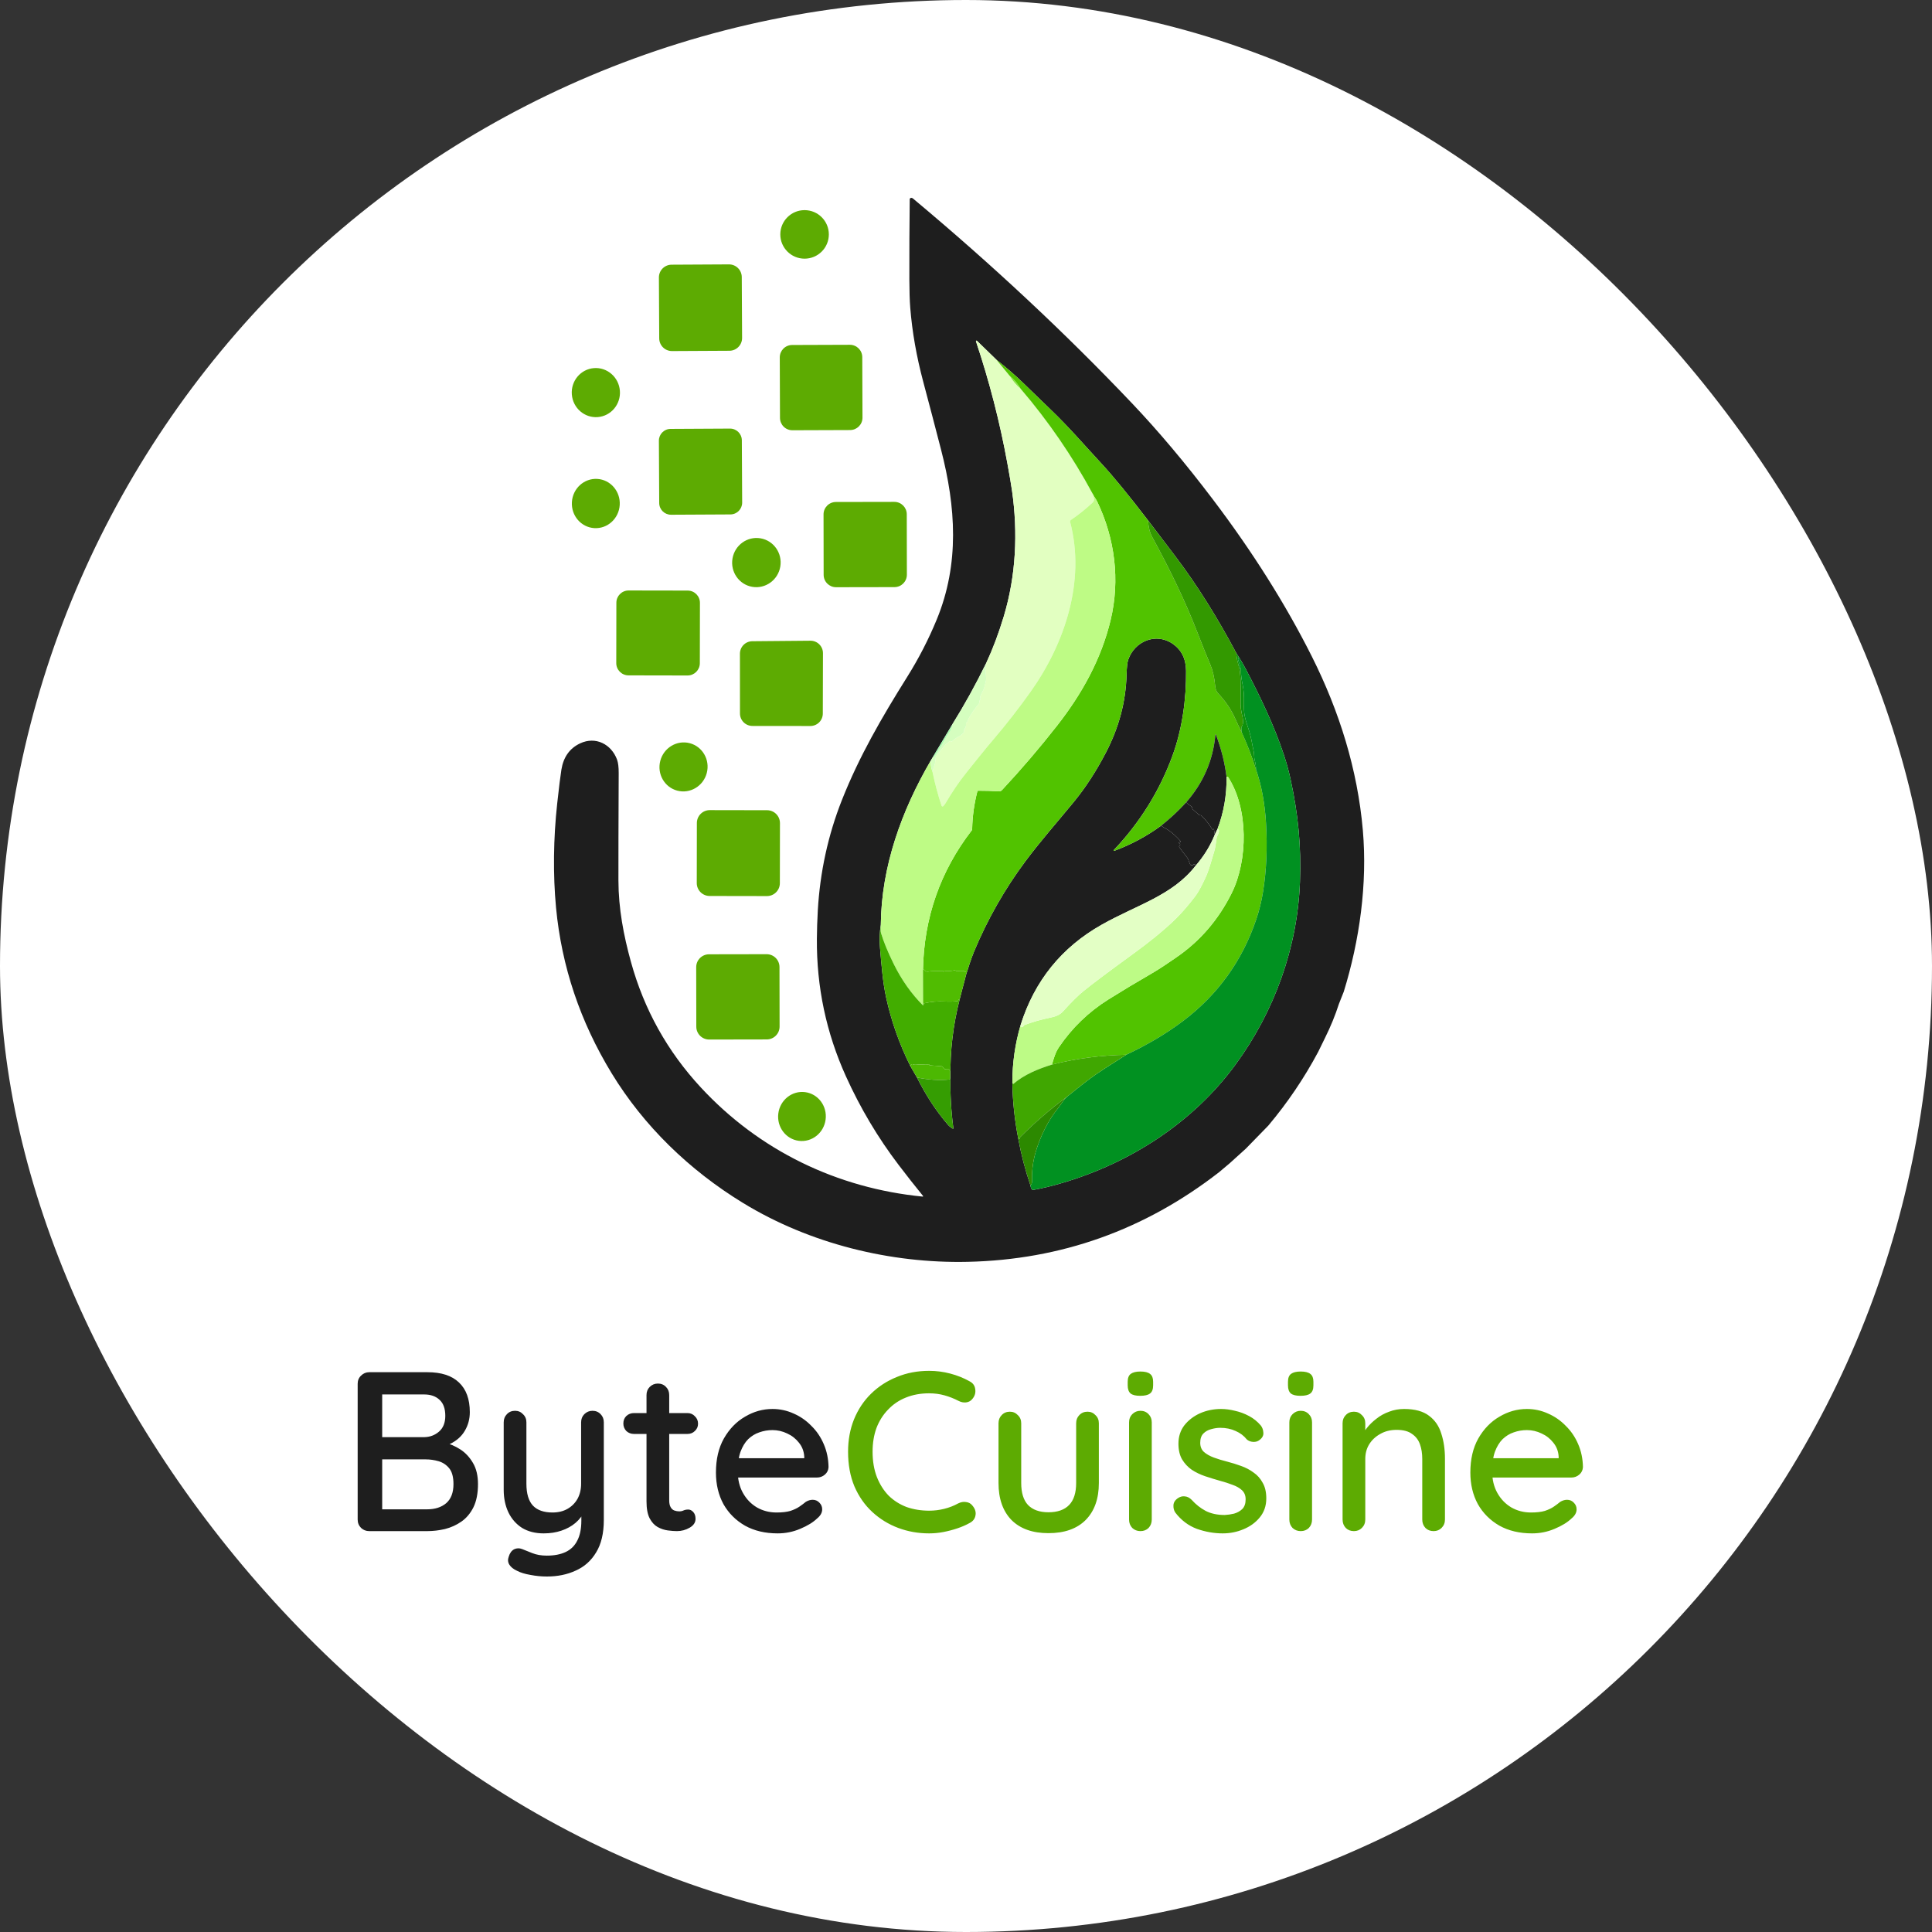 <svg width="400" height="400" viewBox="0 0 400 400" fill="none" xmlns="http://www.w3.org/2000/svg">
<rect x="0" y="0" width="400" height="400" fill="#333333" stroke="none"/>
<rect width="400" height="400" rx="200" fill="white"/>
<path d="M88.481 284.1C91.364 284.1 93.541 284.805 95.014 286.215C96.518 287.625 97.27 289.677 97.27 292.372C97.27 293.782 96.925 295.067 96.236 296.226C95.578 297.354 94.591 298.247 93.275 298.905C91.99 299.563 90.377 299.908 88.434 299.939L88.528 298.2C89.562 298.2 90.674 298.341 91.865 298.623C93.087 298.905 94.231 299.391 95.296 300.08C96.362 300.769 97.239 301.709 97.928 302.9C98.618 304.059 98.962 305.516 98.962 307.271C98.962 309.182 98.649 310.78 98.022 312.065C97.395 313.318 96.565 314.305 95.531 315.026C94.497 315.747 93.353 316.264 92.1 316.577C90.878 316.859 89.672 317 88.481 317H76.449C75.791 317 75.227 316.781 74.757 316.342C74.287 315.872 74.052 315.292 74.052 314.603V286.497C74.052 285.808 74.287 285.244 74.757 284.805C75.227 284.335 75.791 284.1 76.449 284.1H88.481ZM87.823 288.706H78.564L79.128 287.954V298.059L78.611 297.542H87.917C89.045 297.511 90.032 297.135 90.878 296.414C91.755 295.662 92.194 294.565 92.194 293.124C92.194 291.651 91.802 290.555 91.019 289.834C90.236 289.082 89.171 288.706 87.823 288.706ZM88.152 302.148H78.799L79.128 301.819V312.911L78.752 312.488H88.434C90.064 312.488 91.379 312.065 92.382 311.219C93.385 310.342 93.886 309.026 93.886 307.271C93.886 305.798 93.588 304.702 92.993 303.981C92.398 303.26 91.662 302.775 90.784 302.524C89.907 302.273 89.029 302.148 88.152 302.148ZM122.664 292.09C123.353 292.09 123.917 292.325 124.356 292.795C124.795 293.234 125.014 293.798 125.014 294.487V314.697C125.014 317.454 124.481 319.695 123.416 321.418C122.382 323.141 120.972 324.395 119.186 325.178C117.431 325.993 115.442 326.4 113.217 326.4C112.089 326.4 110.961 326.29 109.833 326.071C108.705 325.883 107.781 325.601 107.06 325.225C106.308 324.88 105.775 324.457 105.462 323.956C105.149 323.455 105.102 322.906 105.321 322.311C105.54 321.559 105.916 321.042 106.449 320.76C106.982 320.509 107.53 320.494 108.094 320.713C108.627 320.932 109.332 321.214 110.209 321.559C111.086 321.904 112.089 322.076 113.217 322.076C114.752 322.076 116.053 321.825 117.118 321.324C118.183 320.823 118.982 320.039 119.515 318.974C120.079 317.909 120.361 316.53 120.361 314.838V311.595L121.113 312.723C120.612 313.757 119.954 314.619 119.139 315.308C118.324 315.997 117.353 316.53 116.225 316.906C115.128 317.282 113.906 317.47 112.559 317.47C110.836 317.47 109.347 317.094 108.094 316.342C106.872 315.559 105.932 314.493 105.274 313.146C104.616 311.767 104.287 310.201 104.287 308.446V294.487C104.287 293.798 104.506 293.234 104.945 292.795C105.384 292.325 105.948 292.09 106.637 292.09C107.295 292.09 107.843 292.325 108.282 292.795C108.752 293.234 108.987 293.798 108.987 294.487V307.177C108.987 309.245 109.441 310.765 110.35 311.736C111.259 312.676 112.606 313.146 114.392 313.146C115.583 313.146 116.617 312.895 117.494 312.394C118.371 311.893 119.061 311.203 119.562 310.326C120.063 309.417 120.314 308.368 120.314 307.177V294.487C120.314 293.798 120.533 293.234 120.972 292.795C121.442 292.325 122.006 292.09 122.664 292.09ZM131.268 292.56H142.313C142.939 292.56 143.456 292.779 143.864 293.218C144.302 293.625 144.522 294.142 144.522 294.769C144.522 295.364 144.302 295.866 143.864 296.273C143.456 296.68 142.939 296.884 142.313 296.884H131.268C130.641 296.884 130.108 296.68 129.67 296.273C129.262 295.834 129.059 295.317 129.059 294.722C129.059 294.095 129.262 293.578 129.67 293.171C130.108 292.764 130.641 292.56 131.268 292.56ZM136.203 286.45C136.892 286.45 137.456 286.685 137.895 287.155C138.333 287.594 138.553 288.158 138.553 288.847V310.655C138.553 311.219 138.647 311.673 138.835 312.018C139.023 312.363 139.273 312.598 139.587 312.723C139.931 312.848 140.276 312.911 140.621 312.911C140.965 312.911 141.263 312.848 141.514 312.723C141.796 312.598 142.125 312.535 142.501 312.535C142.877 312.535 143.221 312.707 143.535 313.052C143.848 313.397 144.005 313.867 144.005 314.462C144.005 315.214 143.597 315.825 142.783 316.295C141.968 316.765 141.091 317 140.151 317C139.618 317 138.991 316.953 138.271 316.859C137.55 316.765 136.845 316.53 136.156 316.154C135.498 315.778 134.949 315.183 134.511 314.368C134.072 313.522 133.853 312.347 133.853 310.843V288.847C133.853 288.158 134.072 287.594 134.511 287.155C134.981 286.685 135.545 286.45 136.203 286.45ZM161.012 317.47C158.411 317.47 156.155 316.937 154.244 315.872C152.333 314.775 150.844 313.287 149.779 311.407C148.745 309.496 148.228 307.318 148.228 304.874C148.228 302.117 148.776 299.767 149.873 297.824C151.001 295.85 152.458 294.346 154.244 293.312C156.03 292.247 157.926 291.714 159.931 291.714C161.466 291.714 162.923 292.027 164.302 292.654C165.681 293.249 166.903 294.095 167.968 295.192C169.065 296.257 169.926 297.526 170.553 298.999C171.18 300.44 171.509 302.023 171.54 303.746C171.509 304.373 171.258 304.89 170.788 305.297C170.318 305.704 169.77 305.908 169.143 305.908H150.86L149.732 301.913H167.404L166.511 302.759V301.584C166.448 300.487 166.088 299.532 165.43 298.717C164.772 297.871 163.957 297.229 162.986 296.79C162.015 296.32 160.996 296.085 159.931 296.085C158.991 296.085 158.082 296.242 157.205 296.555C156.359 296.837 155.591 297.307 154.902 297.965C154.244 298.623 153.711 299.5 153.304 300.597C152.928 301.662 152.74 302.994 152.74 304.592C152.74 306.315 153.1 307.819 153.821 309.104C154.542 310.389 155.513 311.391 156.735 312.112C157.957 312.801 159.304 313.146 160.777 313.146C161.936 313.146 162.892 313.036 163.644 312.817C164.396 312.566 165.023 312.269 165.524 311.924C166.025 311.579 166.464 311.25 166.84 310.937C167.31 310.655 167.78 310.514 168.25 310.514C168.814 310.514 169.284 310.718 169.66 311.125C170.036 311.501 170.224 311.955 170.224 312.488C170.224 313.177 169.879 313.804 169.19 314.368C168.344 315.183 167.169 315.903 165.665 316.53C164.192 317.157 162.641 317.47 161.012 317.47Z" fill="#1E1E1E"/>
<path d="M200.729 285.98C201.418 286.325 201.81 286.857 201.904 287.578C202.029 288.299 201.857 288.957 201.387 289.552C201.042 290.022 200.588 290.288 200.024 290.351C199.491 290.414 198.958 290.304 198.426 290.022C197.517 289.552 196.561 289.176 195.559 288.894C194.556 288.612 193.491 288.471 192.363 288.471C190.577 288.471 188.963 288.769 187.522 289.364C186.112 289.928 184.89 290.758 183.856 291.855C182.822 292.92 182.023 294.189 181.459 295.662C180.926 297.135 180.66 298.764 180.66 300.55C180.66 302.524 180.957 304.279 181.553 305.814C182.148 307.318 182.963 308.603 183.997 309.668C185.062 310.702 186.3 311.485 187.71 312.018C189.151 312.519 190.702 312.77 192.363 312.77C193.428 312.77 194.462 312.645 195.465 312.394C196.499 312.143 197.47 311.767 198.378 311.266C198.943 310.984 199.491 310.89 200.024 310.984C200.588 311.047 201.042 311.313 201.387 311.783C201.919 312.441 202.107 313.115 201.951 313.804C201.825 314.462 201.434 314.963 200.776 315.308C199.992 315.747 199.131 316.123 198.191 316.436C197.251 316.749 196.295 317 195.324 317.188C194.352 317.376 193.365 317.47 192.363 317.47C190.107 317.47 187.976 317.094 185.97 316.342C183.965 315.59 182.179 314.493 180.613 313.052C179.046 311.611 177.808 309.84 176.9 307.741C176.022 305.642 175.584 303.245 175.584 300.55C175.584 298.137 175.991 295.913 176.806 293.876C177.652 291.808 178.827 290.038 180.331 288.565C181.866 287.061 183.652 285.902 185.689 285.087C187.725 284.241 189.95 283.818 192.363 283.818C193.867 283.818 195.324 284.006 196.734 284.382C198.175 284.758 199.507 285.291 200.729 285.98ZM225.156 292.278C225.814 292.278 226.363 292.513 226.801 292.983C227.271 293.422 227.506 293.986 227.506 294.675V307.036C227.506 310.295 226.598 312.848 224.78 314.697C222.963 316.514 220.394 317.423 217.072 317.423C213.782 317.423 211.229 316.514 209.411 314.697C207.625 312.848 206.732 310.295 206.732 307.036V294.675C206.732 293.986 206.952 293.422 207.39 292.983C207.829 292.513 208.393 292.278 209.082 292.278C209.74 292.278 210.289 292.513 210.727 292.983C211.197 293.422 211.432 293.986 211.432 294.675V307.036C211.432 309.073 211.902 310.592 212.842 311.595C213.814 312.598 215.224 313.099 217.072 313.099C218.952 313.099 220.378 312.598 221.349 311.595C222.321 310.592 222.806 309.073 222.806 307.036V294.675C222.806 293.986 223.026 293.422 223.464 292.983C223.903 292.513 224.467 292.278 225.156 292.278ZM238.46 314.603C238.46 315.292 238.241 315.872 237.802 316.342C237.363 316.781 236.799 317 236.11 317C235.452 317 234.888 316.781 234.418 316.342C233.979 315.872 233.76 315.292 233.76 314.603V294.487C233.76 293.798 233.979 293.234 234.418 292.795C234.888 292.325 235.452 292.09 236.11 292.09C236.799 292.09 237.363 292.325 237.802 292.795C238.241 293.234 238.46 293.798 238.46 294.487V314.603ZM236.063 288.988C235.154 288.988 234.496 288.831 234.089 288.518C233.682 288.173 233.478 287.609 233.478 286.826V286.074C233.478 285.291 233.697 284.742 234.136 284.429C234.575 284.116 235.233 283.959 236.11 283.959C237.05 283.959 237.724 284.131 238.131 284.476C238.538 284.789 238.742 285.322 238.742 286.074V286.826C238.742 287.641 238.523 288.205 238.084 288.518C237.677 288.831 237.003 288.988 236.063 288.988ZM243.325 313.146C243.043 312.707 242.918 312.206 242.949 311.642C242.981 311.047 243.31 310.545 243.936 310.138C244.375 309.856 244.829 309.746 245.299 309.809C245.801 309.84 246.271 310.075 246.709 310.514C247.587 311.485 248.558 312.253 249.623 312.817C250.72 313.381 252.036 313.663 253.571 313.663C254.198 313.632 254.84 313.538 255.498 313.381C256.156 313.193 256.72 312.88 257.19 312.441C257.66 311.971 257.895 311.297 257.895 310.42C257.895 309.637 257.645 309.01 257.143 308.54C256.642 308.07 255.984 307.694 255.169 307.412C254.355 307.099 253.477 306.817 252.537 306.566C251.535 306.284 250.516 305.971 249.482 305.626C248.48 305.281 247.571 304.843 246.756 304.31C245.942 303.746 245.268 303.025 244.735 302.148C244.234 301.271 243.983 300.19 243.983 298.905C243.983 297.432 244.391 296.163 245.205 295.098C246.051 294.033 247.132 293.202 248.448 292.607C249.796 292.012 251.253 291.714 252.819 291.714C253.728 291.714 254.684 291.839 255.686 292.09C256.689 292.309 257.66 292.67 258.6 293.171C259.54 293.672 260.355 294.33 261.044 295.145C261.358 295.552 261.53 296.038 261.561 296.602C261.624 297.166 261.373 297.667 260.809 298.106C260.433 298.419 259.979 298.56 259.446 298.529C258.914 298.498 258.475 298.325 258.13 298.012C257.535 297.26 256.767 296.68 255.827 296.273C254.887 295.834 253.822 295.615 252.631 295.615C252.036 295.615 251.409 295.709 250.751 295.897C250.125 296.054 249.592 296.351 249.153 296.79C248.715 297.229 248.495 297.871 248.495 298.717C248.495 299.5 248.746 300.127 249.247 300.597C249.78 301.067 250.469 301.459 251.315 301.772C252.161 302.085 253.086 302.367 254.088 302.618C255.06 302.869 256.015 303.166 256.955 303.511C257.927 303.856 258.788 304.31 259.54 304.874C260.324 305.407 260.95 306.112 261.42 306.989C261.922 307.835 262.172 308.916 262.172 310.232C262.172 311.767 261.718 313.083 260.809 314.18C259.932 315.245 258.804 316.06 257.425 316.624C256.078 317.188 254.652 317.47 253.148 317.47C251.362 317.47 249.576 317.157 247.79 316.53C246.036 315.872 244.547 314.744 243.325 313.146ZM271.645 314.603C271.645 315.292 271.425 315.872 270.987 316.342C270.548 316.781 269.984 317 269.295 317C268.637 317 268.073 316.781 267.603 316.342C267.164 315.872 266.945 315.292 266.945 314.603V294.487C266.945 293.798 267.164 293.234 267.603 292.795C268.073 292.325 268.637 292.09 269.295 292.09C269.984 292.09 270.548 292.325 270.987 292.795C271.425 293.234 271.645 293.798 271.645 294.487V314.603ZM269.248 288.988C268.339 288.988 267.681 288.831 267.274 288.518C266.866 288.173 266.663 287.609 266.663 286.826V286.074C266.663 285.291 266.882 284.742 267.321 284.429C267.759 284.116 268.417 283.959 269.295 283.959C270.235 283.959 270.908 284.131 271.316 284.476C271.723 284.789 271.927 285.322 271.927 286.074V286.826C271.927 287.641 271.707 288.205 271.269 288.518C270.861 288.831 270.188 288.988 269.248 288.988ZM290.704 291.714C292.928 291.714 294.652 292.184 295.874 293.124C297.096 294.033 297.942 295.27 298.412 296.837C298.913 298.372 299.164 300.096 299.164 302.007V314.603C299.164 315.292 298.929 315.872 298.459 316.342C298.02 316.781 297.472 317 296.814 317C296.124 317 295.56 316.781 295.122 316.342C294.683 315.872 294.464 315.292 294.464 314.603V302.054C294.464 300.926 294.307 299.923 293.994 299.046C293.68 298.137 293.132 297.417 292.349 296.884C291.597 296.32 290.531 296.038 289.153 296.038C287.868 296.038 286.74 296.32 285.769 296.884C284.797 297.417 284.03 298.137 283.466 299.046C282.933 299.923 282.667 300.926 282.667 302.054V314.603C282.667 315.292 282.432 315.872 281.962 316.342C281.523 316.781 280.975 317 280.317 317C279.627 317 279.063 316.781 278.625 316.342C278.186 315.872 277.967 315.292 277.967 314.603V294.675C277.967 293.986 278.186 293.422 278.625 292.983C279.063 292.513 279.627 292.278 280.317 292.278C280.975 292.278 281.523 292.513 281.962 292.983C282.432 293.422 282.667 293.986 282.667 294.675V297.307L281.821 297.777C282.04 297.088 282.416 296.398 282.949 295.709C283.513 294.988 284.186 294.33 284.97 293.735C285.753 293.108 286.63 292.623 287.602 292.278C288.573 291.902 289.607 291.714 290.704 291.714ZM317.204 317.47C314.604 317.47 312.348 316.937 310.436 315.872C308.525 314.775 307.037 313.287 305.971 311.407C304.937 309.496 304.42 307.318 304.42 304.874C304.42 302.117 304.969 299.767 306.065 297.824C307.193 295.85 308.65 294.346 310.436 293.312C312.222 292.247 314.118 291.714 316.123 291.714C317.659 291.714 319.116 292.027 320.494 292.654C321.873 293.249 323.095 294.095 324.16 295.192C325.257 296.257 326.119 297.526 326.745 298.999C327.372 300.44 327.701 302.023 327.732 303.746C327.701 304.373 327.45 304.89 326.98 305.297C326.51 305.704 325.962 305.908 325.335 305.908H307.052L305.924 301.913H323.596L322.703 302.759V301.584C322.641 300.487 322.28 299.532 321.622 298.717C320.964 297.871 320.15 297.229 319.178 296.79C318.207 296.32 317.189 296.085 316.123 296.085C315.183 296.085 314.275 296.242 313.397 296.555C312.551 296.837 311.784 297.307 311.094 297.965C310.436 298.623 309.904 299.5 309.496 300.597C309.12 301.662 308.932 302.994 308.932 304.592C308.932 306.315 309.293 307.819 310.013 309.104C310.734 310.389 311.705 311.391 312.927 312.112C314.149 312.801 315.497 313.146 316.969 313.146C318.129 313.146 319.084 313.036 319.836 312.817C320.588 312.566 321.215 312.269 321.716 311.924C322.218 311.579 322.656 311.25 323.032 310.937C323.502 310.655 323.972 310.514 324.442 310.514C325.006 310.514 325.476 310.718 325.852 311.125C326.228 311.501 326.416 311.955 326.416 312.488C326.416 313.177 326.072 313.804 325.382 314.368C324.536 315.183 323.361 315.903 321.857 316.53C320.385 317.157 318.834 317.47 317.204 317.47Z" fill="#5DAB02"/>
<path d="M278.211 205.321L277.212 207.841C276.46 210.185 275.499 212.534 274.329 214.89L272.914 217.784C270.01 223.226 266.565 228.315 262.581 233.054L257.952 237.803L254.551 240.879L252.377 242.707C237.002 254.641 219.664 260.821 200.363 261.249C184.414 261.604 167.691 257.537 153.79 249.032C142.695 242.244 133.279 233.115 126.632 222.205C120.112 211.506 116.276 200.083 115.124 187.937C114.474 181.075 114.573 173.549 115.364 166.348C115.739 162.93 116.029 160.591 116.234 159.331C116.66 156.722 117.957 154.911 120.125 153.899C123.327 152.402 126.57 154.081 127.751 157.266C127.985 157.896 128.1 158.829 128.094 160.063C128.047 170.71 128.028 178.122 128.038 182.3C128.053 188.086 129.096 193.611 130.64 199.189C133.351 209.008 138.165 217.654 145.083 225.129C157.183 238.198 173.29 246.003 191.035 247.743C191.051 247.745 191.068 247.741 191.082 247.734C191.096 247.726 191.108 247.714 191.116 247.699C191.123 247.685 191.126 247.669 191.124 247.652C191.123 247.636 191.116 247.621 191.105 247.608C189.398 245.511 187.72 243.377 186.069 241.207C181.728 235.509 178.086 229.354 175.136 222.832C171.058 213.811 169.055 204.328 169.127 194.385C169.141 192.477 169.204 190.522 169.317 188.522C169.766 180.65 171.418 172.931 174.327 165.595C177.916 156.548 182.554 148.556 187.839 140.121C190.212 136.336 192.246 132.385 193.941 128.268C198.702 116.707 197.891 104.941 194.835 93.097C193.624 88.401 192.394 83.712 191.144 79.028C189.747 73.786 188.852 68.683 188.457 63.718C188.34 62.235 188.278 60.283 188.272 57.861C188.259 52.322 188.284 46.789 188.349 41.262C188.349 41.201 188.368 41.142 188.404 41.093C188.44 41.044 188.49 41.008 188.548 40.989C188.71 40.937 188.876 40.98 189.046 41.121C205.47 54.844 220.587 68.978 234.397 83.525C239.862 89.281 245.417 95.883 251.062 103.33C259.308 114.209 266.152 125.065 271.596 135.899C277.297 147.252 281.07 159.308 282.163 171.905C283.127 182.988 281.489 194.713 278.211 205.321ZM204.187 137.276C202.04 141.677 199.701 145.908 197.17 149.971L193.045 156.894L192.693 157.488C186.676 167.818 182.469 179.388 182.363 191.473C182.109 192.979 182.058 194.608 182.208 196.362C182.51 199.942 182.765 203.323 183.479 206.581C184.55 211.47 186.213 216.177 188.469 220.702L189.846 223.078C191.68 226.76 193.812 230.017 196.244 232.849C196.508 233.155 196.837 233.425 197.231 233.657C197.349 233.728 197.398 233.694 197.381 233.558C196.924 230.091 196.724 226.604 196.78 223.096C196.688 217.615 197.329 212.198 198.702 206.845L200.035 201.741C200.551 200.133 201.049 198.492 201.685 196.969C204.466 190.301 208.01 184.076 212.316 178.295C215.357 174.214 218.984 170.095 222.324 166.028C224.756 163.067 226.979 159.643 228.995 155.754C231.649 150.63 233.094 145.354 233.246 139.585C233.283 138.142 233.398 137.138 233.592 136.573C234.901 132.762 239.354 130.869 242.841 133.321C244.63 134.577 245.537 136.428 245.562 138.873C245.621 144.68 244.783 150.888 242.773 156.401C240.109 163.706 236.051 170.24 230.598 176.004C230.583 176.019 230.575 176.039 230.573 176.06C230.571 176.081 230.576 176.102 230.588 176.119C230.599 176.137 230.616 176.15 230.636 176.157C230.656 176.163 230.677 176.163 230.697 176.156C234.182 174.863 237.417 173.127 240.403 170.947C240.916 171.357 241.552 171.612 241.994 171.929C242.857 172.55 243.654 173.276 244.385 174.108C244.4 174.125 244.411 174.146 244.416 174.168C244.422 174.19 244.422 174.214 244.417 174.236C244.411 174.258 244.4 174.279 244.385 174.296C244.37 174.313 244.351 174.326 244.329 174.334L244.177 174.39C244.028 174.444 244.02 174.518 244.15 174.609C244.395 174.783 244.415 174.949 244.212 175.107C244.168 175.141 244.138 175.191 244.129 175.246C244.12 175.301 244.133 175.357 244.165 175.403C244.444 175.815 244.983 176.525 245.782 177.533C245.925 177.713 246.11 178.141 246.339 178.816C246.444 179.125 246.683 179.214 247.054 179.083C247.058 179.081 247.06 179.078 247.06 179.074C247.056 179.045 247.057 179.019 247.062 178.995C247.07 178.954 247.097 178.934 247.142 178.934C247.417 178.936 247.555 179.032 247.555 179.224C242.732 185.426 235.432 187.31 228.113 191.44C219.785 196.14 214.182 203.07 211.303 212.232C210.164 216.098 209.595 220.069 209.595 224.147C209.659 228.062 210.075 231.966 210.843 235.86C211.435 239.073 212.266 242.254 213.336 245.402C213.371 245.713 213.475 245.997 213.646 246.255C213.707 246.345 213.79 246.381 213.895 246.363C215.626 246.072 217.631 245.592 219.91 244.922C234.131 240.735 247.101 232.315 255.816 220.392C263.832 209.429 268.631 196.257 269.144 182.59C269.422 175.137 268.78 168.665 267.204 161.361C266.845 159.688 266.381 157.994 265.812 156.281C263.782 150.155 260.955 144.319 257.973 138.609C257.508 137.721 257.014 136.86 256.49 136.028L255.966 135.226C252.251 128.235 248.079 121.427 243.301 115.119C241.436 112.654 239.563 110.192 237.685 107.733C233.667 102.495 230.462 98.585 228.069 96.003C224.592 92.25 221.264 88.371 217.543 84.814C216.014 83.353 214.109 81.51 211.83 79.283C210.309 77.799 208.463 76.196 206.293 74.476L202.256 70.553C202.237 70.536 202.213 70.526 202.188 70.523C202.162 70.522 202.137 70.528 202.115 70.541C202.094 70.555 202.078 70.575 202.068 70.599C202.059 70.622 202.058 70.648 202.065 70.673C204.821 78.897 206.983 87.289 208.552 95.848C209.024 98.428 209.352 100.353 209.533 101.622C210.764 110.271 210.365 119.186 207.811 127.652C206.752 131.16 205.544 134.368 204.187 137.276Z" fill="#1E1E1E"/>
<path d="M166.578 53.555C169.353 53.555 171.603 51.305 171.603 48.53C171.603 45.755 169.353 43.506 166.578 43.506C163.803 43.506 161.554 45.755 161.554 48.53C161.554 51.305 163.803 53.555 166.578 53.555Z" fill="#5DAB02"/>
<path d="M150.922 54.739L139.045 54.802C137.587 54.809 136.412 55.997 136.419 57.455L136.485 70.058C136.493 71.516 137.681 72.692 139.139 72.684L151.015 72.622C152.473 72.615 153.649 71.427 153.641 69.969L153.575 57.365C153.568 55.907 152.38 54.732 150.922 54.739Z" fill="#5DAB02"/>
<path d="M206.293 74.476L209.021 77.783C209.644 78.799 210.405 79.7 211.306 80.487C217.032 87.173 222 94.41 226.209 102.199C226.309 102.85 226.833 103.471 226.203 104.063C224.814 105.367 223.318 106.564 221.715 107.654C221.648 107.7 221.597 107.764 221.569 107.84C221.54 107.916 221.536 107.998 221.557 108.076C224.788 120.305 220.449 133.269 213.351 143.244C210.925 146.652 208.354 149.948 205.64 153.132C203.636 155.481 201.939 157.655 200.103 159.932C198.412 162.029 197.108 164.033 195.796 166.242C195.642 166.504 195.475 166.724 195.295 166.901C195.268 166.927 195.236 166.945 195.201 166.955C195.165 166.964 195.128 166.965 195.093 166.956C195.057 166.948 195.025 166.931 194.998 166.906C194.972 166.882 194.952 166.851 194.94 166.816C194.175 164.506 193.55 162.168 193.065 159.803C193.157 159.367 193.284 158.942 193.446 158.528C193.571 158.206 193.64 157.853 193.651 157.468C193.669 156.964 193.767 156.604 193.944 156.387C194.53 155.672 195.112 154.952 195.69 154.228C195.922 153.938 196.285 153.8 196.546 153.489C196.604 153.421 196.676 153.405 196.76 153.442L196.912 153.513C196.998 153.552 197.073 153.538 197.138 153.472C197.565 153.04 198.058 152.7 198.614 152.452C198.737 152.397 198.858 152.313 198.978 152.197C199.259 151.922 199.678 151.729 199.61 151.213C199.597 151.105 199.624 151.011 199.692 150.929C199.95 150.622 200.052 150.258 199.997 149.836C199.991 149.784 200 149.732 200.022 149.685C200.044 149.637 200.079 149.598 200.123 149.569C200.439 149.367 200.419 148.963 200.557 148.72C201.146 147.677 201.828 146.702 202.602 145.796C202.67 145.716 202.714 145.636 202.733 145.556C202.763 145.446 202.777 145.334 202.777 145.219C202.779 145.129 202.81 145.05 202.868 144.981C203.003 144.827 203.033 144.641 202.959 144.422C202.932 144.342 202.931 144.262 202.956 144.182C203.155 143.531 203.601 143.021 203.759 142.406C203.866 141.994 203.973 141.583 204.078 141.173C204.174 140.806 204.193 140.391 204.137 139.928C204.041 139.115 204.058 138.231 204.187 137.276C205.544 134.368 206.752 131.16 207.811 127.652C210.365 119.186 210.764 110.271 209.533 101.622C209.352 100.353 209.024 98.428 208.552 95.848C206.983 87.289 204.821 78.897 202.065 70.673C202.058 70.648 202.059 70.622 202.068 70.599C202.078 70.575 202.094 70.555 202.115 70.541C202.137 70.528 202.162 70.522 202.188 70.523C202.213 70.526 202.237 70.536 202.256 70.553L206.293 74.476Z" fill="#E2FFC1"/>
<path d="M175.949 71.385L164.001 71.426C162.584 71.431 161.439 72.584 161.444 74.001L161.488 86.523C161.493 87.94 162.646 89.085 164.063 89.08L176.01 89.039C177.428 89.034 178.573 87.881 178.568 86.463L178.524 73.942C178.519 72.525 177.366 71.379 175.949 71.385Z" fill="#5DAB02"/>
<path d="M206.293 74.476C208.463 76.196 210.309 77.799 211.83 79.283C214.109 81.51 216.014 83.353 217.543 84.814C221.264 88.371 224.592 92.25 228.069 96.003C230.462 98.585 233.667 102.495 237.685 107.733C237.765 109.124 238.049 110.266 238.537 111.158C242.357 118.148 245.397 124.534 247.657 130.315C249.048 133.876 250.021 136.301 250.578 137.59C251.082 138.762 251.417 140.212 251.583 141.94C251.647 142.611 251.785 143.118 252.21 143.566C253.761 145.203 254.963 146.999 255.816 148.954C256.199 149.829 256.612 150.7 257.056 151.567C258.208 154.062 259.202 156.637 260.038 159.293C261.167 162.562 261.858 166.253 262.112 170.364C262.423 175.37 262.219 180.122 261.5 184.62C261.186 186.589 260.722 188.482 260.108 190.301C257.192 198.947 252.115 205.991 244.877 211.433C241.449 214.011 237.551 216.324 233.182 218.373C227.879 218.477 222.749 219.156 217.792 220.412C218.17 219.141 218.492 217.919 219.239 216.817C221.956 212.802 225.381 209.499 229.514 206.909C232.432 205.083 235.382 203.311 238.364 201.592C240.163 200.558 241.824 199.395 243.506 198.246C248.507 194.824 252.289 190.368 254.999 184.934C258.395 178.128 258.491 167.364 254.264 160.887C254.213 160.807 254.141 160.776 254.047 160.796C253.975 160.812 253.94 160.841 253.944 160.884C253.595 158.007 252.876 155.115 251.788 152.209C251.702 151.98 251.647 151.987 251.624 152.229C251.132 157.456 249.118 162.085 245.583 166.116C244.032 167.827 242.306 169.437 240.403 170.947C237.417 173.127 234.182 174.863 230.697 176.156C230.678 176.163 230.656 176.163 230.636 176.157C230.616 176.15 230.599 176.137 230.588 176.119C230.576 176.102 230.571 176.081 230.573 176.06C230.575 176.039 230.583 176.019 230.598 176.004C236.051 170.24 240.109 163.706 242.773 156.401C244.783 150.888 245.621 144.68 245.563 138.873C245.537 136.428 244.63 134.577 242.841 133.321C239.354 130.869 234.901 132.762 233.592 136.573C233.398 137.138 233.283 138.142 233.246 139.585C233.094 145.354 231.649 150.63 228.995 155.754C226.979 159.643 224.756 163.067 222.324 166.028C218.984 170.095 215.357 174.214 212.316 178.295C208.01 184.076 204.466 190.301 201.685 196.969C201.049 198.492 200.551 200.133 200.035 201.741L200.006 201.258C200.002 201.178 199.961 201.146 199.883 201.161L199.736 201.187C199.721 201.191 199.71 201.187 199.704 201.173C199.694 201.144 199.688 201.112 199.687 201.079C199.685 201.054 199.672 201.04 199.648 201.038C199.129 200.999 198.613 201.006 198.102 201.059C198.033 201.066 197.95 201.031 197.853 200.953C197.778 200.893 197.694 200.873 197.601 200.895C197.017 201.025 196.423 201.079 195.819 201.056C195.651 201.05 195.478 201.087 195.298 201.167C195.295 201.168 195.292 201.168 195.289 201.167C195.287 201.166 195.284 201.165 195.282 201.163C195.28 201.16 195.279 201.158 195.279 201.155C195.278 201.152 195.279 201.149 195.28 201.146L195.324 201.079C195.355 201.032 195.343 201.01 195.286 201.012C194.569 201.037 193.848 201.055 193.121 201.064C192.83 201.07 192.611 201.088 192.465 201.117C191.943 201.229 191.557 201.19 191.24 200.704C191.201 200.647 191.171 200.638 191.149 200.675C191.13 200.704 191.11 200.754 191.091 200.824C191.29 190.037 194.656 180.402 201.189 171.92C201.243 171.851 201.273 171.767 201.274 171.68C201.329 169.031 201.688 166.421 202.35 163.849C202.373 163.755 202.434 163.708 202.531 163.708C203.941 163.704 205.351 163.747 206.759 163.837C207.093 163.857 207.263 163.775 207.477 163.547C211.449 159.289 215.23 154.869 218.82 150.287C223.994 143.689 228.008 136.471 229.95 128.335C231.922 120.076 230.829 111.483 227.164 103.849C226.912 103.327 226.484 102.785 226.209 102.199C222 94.41 217.032 87.173 211.306 80.487C210.69 79.435 209.929 78.533 209.021 77.783L206.293 74.476Z" fill="#51C300"/>
<path d="M118.391 81.667C118.606 84.468 121.008 86.567 123.755 86.355C126.503 86.144 128.555 83.702 128.34 80.901C128.124 78.101 125.722 76.002 122.975 76.213C120.228 76.425 118.175 78.866 118.391 81.667Z" fill="#5DAB02"/>
<path d="M209.021 77.783C209.929 78.533 210.69 79.435 211.306 80.487C210.405 79.7 209.644 78.799 209.021 77.783Z" fill="#83E43D"/>
<path d="M151.139 88.734L138.84 88.799C137.494 88.806 136.409 89.903 136.416 91.249L136.483 104.145C136.49 105.492 137.587 106.577 138.933 106.57L151.232 106.506C152.578 106.499 153.664 105.402 153.657 104.056L153.589 91.159C153.582 89.813 152.485 88.728 151.139 88.734Z" fill="#5DAB02"/>
<path d="M118.406 103.936C118.229 106.749 120.302 109.169 123.036 109.341C125.77 109.513 128.13 107.372 128.307 104.559C128.484 101.745 126.411 99.326 123.677 99.154C120.943 98.982 118.583 101.123 118.406 103.936Z" fill="#5DAB02"/>
<path d="M226.209 102.199C226.484 102.785 226.912 103.327 227.164 103.849C230.829 111.483 231.922 120.076 229.95 128.335C228.008 136.471 223.994 143.689 218.82 150.287C215.23 154.869 211.449 159.289 207.477 163.547C207.263 163.775 207.093 163.857 206.759 163.837C205.351 163.747 203.941 163.704 202.531 163.708C202.434 163.708 202.373 163.755 202.35 163.849C201.687 166.421 201.329 169.031 201.274 171.68C201.273 171.767 201.243 171.851 201.189 171.92C194.656 180.402 191.29 190.037 191.091 200.824L191.117 208.181C188.695 205.761 186.664 202.886 185.023 199.556C183.812 197.097 182.941 194.98 182.41 193.207C182.293 192.813 182.277 192.234 182.363 191.473C182.469 179.388 186.676 167.818 192.693 157.488C192.654 158.172 192.778 158.943 193.065 159.803C193.55 162.168 194.175 164.506 194.94 166.816C194.952 166.851 194.972 166.882 194.998 166.906C195.025 166.931 195.057 166.948 195.093 166.956C195.128 166.965 195.165 166.964 195.201 166.955C195.236 166.945 195.268 166.927 195.295 166.901C195.475 166.724 195.642 166.504 195.796 166.242C197.108 164.033 198.412 162.029 200.103 159.932C201.939 157.655 203.636 155.481 205.64 153.132C208.354 149.948 210.925 146.652 213.351 143.244C220.449 133.269 224.788 120.305 221.557 108.076C221.536 107.998 221.54 107.916 221.569 107.84C221.597 107.764 221.648 107.7 221.715 107.654C223.318 106.564 224.814 105.367 226.203 104.063C226.833 103.471 226.309 102.85 226.209 102.199Z" fill="#BEFB85"/>
<path d="M185.163 103.908L173.07 103.93C171.651 103.932 170.502 105.084 170.505 106.503L170.527 119.013C170.529 120.432 171.681 121.58 173.1 121.578L185.194 121.557C186.613 121.554 187.761 120.402 187.759 118.983L187.737 106.473C187.735 105.054 186.582 103.906 185.163 103.908Z" fill="#5DAB02"/>
<path d="M237.685 107.733C239.563 110.192 241.436 112.654 243.301 115.119C248.079 121.427 252.251 128.235 255.966 135.226C256.003 135.886 256.108 136.533 256.282 137.168C256.532 138.084 256.677 138.718 256.716 139.069C256.959 141.299 256.824 143.707 256.862 145.884C256.872 146.448 256.943 147.035 257.076 147.645C257.275 148.559 257.615 149.707 257.079 150.466C257.026 150.542 257.003 150.626 257.009 150.718L257.056 151.567C256.612 150.7 256.199 149.829 255.816 148.954C254.963 146.999 253.761 145.203 252.21 143.566C251.785 143.118 251.647 142.611 251.583 141.94C251.417 140.212 251.082 138.762 250.578 137.59C250.021 136.301 249.048 133.876 247.657 130.315C245.397 124.534 242.357 118.148 238.537 111.158C238.049 110.266 237.765 109.124 237.685 107.733Z" fill="#339900"/>
<path d="M151.654 115.639C151.185 118.413 153.02 121.037 155.753 121.499C158.486 121.961 161.082 120.087 161.551 117.313C162.02 114.538 160.185 111.914 157.452 111.452C154.719 110.99 152.124 112.864 151.654 115.639Z" fill="#5DAB02"/>
<path d="M142.38 122.272L130.157 122.251C128.754 122.249 127.615 123.384 127.613 124.787L127.591 137.285C127.588 138.688 128.723 139.827 130.126 139.829L142.349 139.851C143.752 139.853 144.891 138.718 144.893 137.315L144.915 124.817C144.918 123.414 143.782 122.275 142.38 122.272Z" fill="#5DAB02"/>
<path d="M170.387 135.237L170.354 147.738C170.353 148.422 170.08 149.076 169.596 149.559C169.112 150.041 168.457 150.311 167.773 150.311L155.779 150.299C155.097 150.298 154.442 150.026 153.959 149.544C153.476 149.061 153.205 148.406 153.204 147.724L153.195 135.34C153.195 134.66 153.463 134.007 153.941 133.523C154.42 133.04 155.07 132.765 155.75 132.759L167.785 132.653C168.126 132.65 168.464 132.715 168.78 132.843C169.096 132.972 169.383 133.162 169.625 133.402C169.867 133.642 170.059 133.928 170.19 134.243C170.321 134.558 170.388 134.896 170.387 135.237Z" fill="#5DAB02"/>
<path d="M255.966 135.226L256.49 136.028C256.342 136.292 256.301 136.517 256.367 136.702C256.762 137.819 256.953 138.59 256.941 139.014C256.922 139.703 257.04 140.656 257.296 141.873C257.497 142.828 257.583 144.062 257.554 145.573C257.53 146.702 257.574 147.55 257.686 148.116C257.838 148.896 258.068 149.719 258.377 150.586C258.76 151.66 259.076 152.938 259.326 154.421C259.408 154.916 259.637 155.66 259.648 156.322C259.656 156.77 259.712 157.184 259.815 157.564C259.966 158.119 260.04 158.695 260.038 159.293C259.202 156.637 258.208 154.062 257.056 151.567L257.009 150.718C257.003 150.626 257.026 150.542 257.079 150.466C257.615 149.707 257.275 148.559 257.076 147.645C256.943 147.035 256.872 146.448 256.862 145.884C256.824 143.707 256.959 141.299 256.716 139.069C256.677 138.718 256.532 138.084 256.282 137.168C256.108 136.533 256.003 135.886 255.966 135.226Z" fill="#0E910C"/>
<path d="M256.49 136.028C257.014 136.86 257.508 137.721 257.973 138.609C260.955 144.319 263.782 150.155 265.812 156.281C266.381 157.994 266.845 159.688 267.204 161.361C268.78 168.665 269.422 175.137 269.144 182.59C268.631 196.257 263.832 209.429 255.816 220.392C247.101 232.315 234.131 240.735 219.91 244.922C217.631 245.592 215.626 246.072 213.895 246.363C213.79 246.381 213.707 246.345 213.646 246.255C213.475 245.997 213.371 245.713 213.336 245.402C213.566 245.215 213.677 244.953 213.667 244.617C213.603 242.674 213.814 240.785 214.303 238.951C214.756 237.254 215.437 235.496 216.345 233.678C217.153 232.059 218.139 230.542 219.301 229.128C219.336 229.085 219.589 228.722 220.06 228.038C220.288 227.708 220.587 227.373 220.956 227.033C222.22 225.998 223.505 224.975 224.812 223.963C227.416 221.947 230.305 220.219 233.182 218.373C237.551 216.324 241.449 214.011 244.877 211.433C252.115 205.991 257.192 198.947 260.108 190.301C260.722 188.482 261.186 186.589 261.5 184.62C262.219 180.122 262.423 175.37 262.112 170.364C261.858 166.253 261.167 162.562 260.038 159.293C260.04 158.695 259.966 158.119 259.815 157.564C259.712 157.184 259.656 156.77 259.648 156.322C259.637 155.66 259.408 154.916 259.326 154.421C259.076 152.938 258.76 151.66 258.377 150.586C258.068 149.719 257.838 148.896 257.686 148.116C257.574 147.55 257.53 146.702 257.554 145.573C257.583 144.062 257.497 142.828 257.296 141.873C257.04 140.656 256.922 139.703 256.941 139.014C256.953 138.59 256.762 137.819 256.367 136.702C256.301 136.517 256.342 136.292 256.49 136.028Z" fill="#019121"/>
<path d="M204.187 137.276C204.058 138.231 204.041 139.115 204.137 139.928C204.193 140.391 204.174 140.806 204.078 141.173C203.973 141.583 203.866 141.994 203.759 142.406C203.601 143.021 203.155 143.531 202.956 144.182C202.931 144.262 202.932 144.342 202.959 144.422C203.033 144.641 203.003 144.827 202.868 144.981C202.81 145.05 202.779 145.129 202.777 145.219C202.777 145.334 202.763 145.446 202.733 145.556C202.714 145.636 202.67 145.716 202.602 145.796C201.828 146.702 201.146 147.677 200.557 148.72C200.419 148.963 200.439 149.367 200.123 149.569C200.079 149.598 200.044 149.637 200.022 149.685C200 149.732 199.991 149.784 199.997 149.836C200.052 150.258 199.95 150.622 199.692 150.929C199.624 151.011 199.597 151.105 199.61 151.213C199.678 151.729 199.259 151.922 198.978 152.197C198.858 152.312 198.737 152.397 198.614 152.452C198.058 152.7 197.565 153.04 197.138 153.472C197.073 153.538 196.998 153.552 196.912 153.513L196.76 153.442C196.676 153.405 196.604 153.421 196.546 153.489C196.285 153.8 195.922 153.937 195.69 154.228C195.112 154.952 194.53 155.672 193.944 156.387C193.767 156.604 193.669 156.964 193.651 157.468C193.64 157.853 193.571 158.206 193.446 158.528C193.284 158.942 193.157 159.367 193.065 159.803C192.778 158.943 192.654 158.172 192.693 157.488L193.045 156.894C193.763 156.413 194.094 155.552 194.448 155.065C195.26 153.958 195.696 152.742 196.508 151.652C196.879 151.156 197.1 150.596 197.17 149.971C199.701 145.908 202.04 141.677 204.187 137.276Z" fill="#D5FEBF"/>
<path d="M197.17 149.971C197.1 150.596 196.879 151.156 196.508 151.652C195.696 152.742 195.26 153.958 194.448 155.065C194.094 155.552 193.763 156.413 193.045 156.894L197.17 149.971Z" fill="#A5F8AC"/>
<path d="M253.944 160.884C253.995 164.622 253.367 168.213 252.061 171.656L251.519 172.793L251.322 171.68C251.32 171.669 251.315 171.659 251.308 171.652C251.301 171.644 251.292 171.638 251.281 171.635C251.271 171.632 251.26 171.632 251.25 171.634C251.239 171.637 251.23 171.643 251.223 171.65L251.155 171.715C251.143 171.728 251.127 171.737 251.11 171.743C251.093 171.749 251.075 171.751 251.057 171.749C251.039 171.746 251.022 171.74 251.007 171.73C250.992 171.72 250.98 171.707 250.971 171.691C250.357 170.641 249.61 169.698 248.729 168.864C248.671 168.808 248.601 168.779 248.519 168.779H248.425C248.358 168.779 248.301 168.758 248.252 168.715L246.942 167.558C246.882 167.505 246.851 167.438 246.849 167.358C246.845 167.175 246.771 167.037 246.629 166.945C246.158 166.643 245.81 166.366 245.583 166.116C249.118 162.085 251.132 157.456 251.624 152.229C251.647 151.987 251.702 151.98 251.788 152.209C252.876 155.115 253.595 158.007 253.944 160.884Z" fill="#1E1E1E"/>
<path d="M136.706 157.521C135.994 160.235 137.571 163 140.228 163.697C142.886 164.394 145.617 162.759 146.329 160.046C147.041 157.332 145.464 154.567 142.807 153.869C140.149 153.172 137.418 154.807 136.706 157.521Z" fill="#5DAB02"/>
<path d="M217.792 220.412C214.956 221.306 212.117 222.434 209.829 224.388C209.811 224.402 209.789 224.411 209.767 224.412C209.744 224.414 209.721 224.409 209.701 224.398C209.681 224.386 209.665 224.369 209.655 224.349C209.645 224.328 209.641 224.305 209.645 224.282C209.658 224.198 209.642 224.153 209.595 224.147C209.595 220.069 210.164 216.098 211.303 212.232L211.309 212.455C211.312 212.592 211.383 212.661 211.52 212.663C211.713 212.667 211.847 212.579 211.921 212.399C211.938 212.357 211.965 212.318 211.998 212.286C212.031 212.254 212.071 212.229 212.114 212.212C213.71 211.606 215.458 211.105 217.358 210.709C218.354 210.504 219.33 210.229 220.074 209.405C221.832 207.464 223.255 206.055 224.343 205.178C226.36 203.549 229.725 201.025 234.436 197.607C236.254 196.287 237.805 195.103 239.088 194.054C242.665 191.124 244.678 189.208 247.414 185.619C248.267 184.497 248.826 183.275 249.438 182.021C250.317 180.22 250.766 178.277 251.375 176.332C251.671 175.389 251.718 174.448 251.894 173.47C251.921 173.319 252.021 173.077 252.192 172.743C252.323 172.489 252.381 172.211 252.365 171.908C252.359 171.807 252.312 171.733 252.222 171.688C252.165 171.661 252.111 171.65 252.061 171.656C253.367 168.213 253.995 164.622 253.944 160.884C253.94 160.841 253.975 160.812 254.047 160.796C254.141 160.776 254.213 160.807 254.264 160.887C258.491 167.364 258.395 178.128 254.999 184.934C252.289 190.368 248.507 194.824 243.506 198.246C241.824 199.395 240.163 200.558 238.364 201.592C235.382 203.311 232.432 205.083 229.514 206.909C225.381 209.499 221.956 212.802 219.239 216.817C218.492 217.919 218.17 219.141 217.792 220.412Z" fill="#BDFB86"/>
<path d="M245.583 166.116C245.81 166.366 246.158 166.643 246.629 166.945C246.771 167.037 246.845 167.175 246.849 167.358C246.851 167.438 246.882 167.505 246.942 167.558L248.252 168.715C248.301 168.758 248.358 168.779 248.425 168.779H248.519C248.601 168.779 248.671 168.808 248.73 168.864C249.61 169.698 250.357 170.641 250.971 171.691C250.98 171.707 250.992 171.72 251.007 171.73C251.022 171.74 251.039 171.746 251.057 171.749C251.075 171.751 251.093 171.749 251.11 171.743C251.127 171.737 251.143 171.728 251.155 171.715L251.223 171.65C251.23 171.643 251.239 171.637 251.25 171.634C251.26 171.632 251.271 171.632 251.281 171.635C251.292 171.638 251.301 171.644 251.308 171.652C251.315 171.659 251.32 171.669 251.322 171.68L251.519 172.793C250.589 175.098 249.268 177.241 247.555 179.224C247.555 179.032 247.417 178.936 247.142 178.934C247.097 178.934 247.07 178.954 247.063 178.995C247.057 179.019 247.056 179.045 247.06 179.074C247.06 179.078 247.058 179.081 247.054 179.083C246.683 179.214 246.444 179.125 246.339 178.816C246.11 178.141 245.925 177.713 245.782 177.533C244.983 176.525 244.444 175.815 244.165 175.403C244.133 175.357 244.12 175.301 244.129 175.246C244.138 175.191 244.168 175.141 244.212 175.107C244.415 174.949 244.395 174.783 244.15 174.609C244.02 174.518 244.028 174.444 244.177 174.39L244.329 174.334C244.351 174.326 244.37 174.313 244.385 174.296C244.4 174.279 244.411 174.258 244.417 174.236C244.422 174.214 244.422 174.19 244.416 174.168C244.411 174.146 244.4 174.125 244.385 174.108C243.654 173.276 242.857 172.55 241.994 171.929C241.552 171.612 240.916 171.357 240.403 170.947C242.306 169.437 244.032 167.827 245.583 166.116Z" fill="#1E1E1E"/>
<path d="M158.815 167.747L146.956 167.726C145.48 167.723 144.282 168.918 144.279 170.393L144.258 182.827C144.255 184.302 145.449 185.501 146.925 185.503L158.784 185.524C160.26 185.527 161.458 184.332 161.461 182.857L161.482 170.423C161.485 168.948 160.291 167.749 158.815 167.747Z" fill="#5DAB02"/>
<path d="M252.061 171.656C252.111 171.65 252.165 171.661 252.222 171.688C252.312 171.733 252.359 171.807 252.365 171.908C252.381 172.211 252.323 172.489 252.192 172.743C252.021 173.077 251.921 173.319 251.894 173.47C251.718 174.448 251.671 175.389 251.375 176.332C250.766 178.277 250.317 180.22 249.438 182.021C248.826 183.275 248.267 184.497 247.414 185.619C244.678 189.208 242.665 191.124 239.088 194.054C237.805 195.103 236.254 196.287 234.436 197.607C229.725 201.025 226.36 203.549 224.343 205.178C223.255 206.055 221.832 207.464 220.074 209.405C219.33 210.229 218.354 210.504 217.358 210.709C215.458 211.105 213.71 211.606 212.114 212.212C212.071 212.229 212.031 212.254 211.998 212.286C211.965 212.318 211.938 212.357 211.921 212.399C211.847 212.579 211.713 212.667 211.52 212.663C211.383 212.661 211.312 212.592 211.309 212.455L211.303 212.232C214.182 203.07 219.785 196.14 228.113 191.44C235.432 187.31 242.732 185.426 247.555 179.224C249.268 177.241 250.589 175.098 251.519 172.793L252.061 171.656Z" fill="#E3FFC5"/>
<path d="M182.363 191.473C182.277 192.234 182.293 192.812 182.41 193.207C182.941 194.98 183.812 197.097 185.023 199.556C186.664 202.886 188.695 205.761 191.117 208.181L191.261 207.835C191.292 207.761 191.348 207.715 191.428 207.697C192.824 207.385 194.241 207.27 195.679 207.352C196.53 207.402 197.382 207.379 198.233 207.281C198.325 207.271 198.382 207.221 198.403 207.129C198.437 206.992 198.536 206.897 198.702 206.845C197.329 212.198 196.688 217.615 196.78 223.096C196.755 223.098 196.729 223.101 196.704 223.105L196.689 221.798C196.687 221.708 196.656 221.63 196.596 221.563C196.359 221.3 196.098 221.232 195.811 221.361C195.713 221.406 195.629 221.389 195.559 221.309L195.181 220.89C195.104 220.804 195.01 220.757 194.896 220.749L192.485 220.567C192.444 220.563 192.422 220.541 192.418 220.5C192.416 220.469 192.407 220.441 192.392 220.418C192.354 220.369 192.293 220.346 192.207 220.348C192.107 220.35 192.016 220.367 191.932 220.4C191.852 220.432 191.77 220.444 191.686 220.438C190.959 220.378 190.235 220.383 189.515 220.453C189.405 220.463 189.301 220.445 189.201 220.4C188.826 220.234 188.582 220.335 188.469 220.702C186.213 216.177 184.55 211.47 183.479 206.581C182.765 203.323 182.51 199.942 182.208 196.362C182.058 194.608 182.109 192.979 182.363 191.473Z" fill="#42AD00"/>
<path d="M158.717 197.556L146.799 197.577C145.328 197.579 144.138 198.774 144.141 200.245L144.162 212.567C144.165 214.038 145.359 215.228 146.83 215.225L158.748 215.204C160.219 215.202 161.409 214.007 161.406 212.537L161.385 200.214C161.382 198.744 160.188 197.553 158.717 197.556Z" fill="#5DAB02"/>
<path d="M200.035 201.741L198.702 206.845C198.536 206.897 198.437 206.992 198.403 207.129C198.382 207.221 198.325 207.271 198.233 207.281C197.382 207.379 196.53 207.402 195.679 207.352C194.241 207.27 192.824 207.385 191.428 207.697C191.348 207.715 191.292 207.761 191.261 207.835L191.117 208.181L191.091 200.824C191.11 200.754 191.13 200.704 191.149 200.675C191.171 200.638 191.201 200.647 191.24 200.704C191.557 201.19 191.943 201.229 192.465 201.117C192.611 201.088 192.83 201.07 193.121 201.064C193.848 201.055 194.569 201.037 195.286 201.012C195.343 201.01 195.355 201.032 195.324 201.079L195.28 201.146C195.279 201.149 195.278 201.152 195.279 201.155C195.279 201.158 195.28 201.16 195.282 201.163C195.284 201.165 195.287 201.166 195.289 201.167C195.292 201.168 195.295 201.168 195.298 201.167C195.478 201.087 195.651 201.05 195.819 201.056C196.423 201.079 197.017 201.025 197.601 200.895C197.694 200.873 197.778 200.893 197.853 200.953C197.95 201.031 198.033 201.066 198.102 201.059C198.613 201.006 199.129 200.999 199.648 201.038C199.672 201.04 199.685 201.054 199.687 201.079C199.688 201.112 199.694 201.144 199.704 201.173C199.71 201.187 199.721 201.191 199.736 201.187L199.883 201.161C199.961 201.146 200.002 201.178 200.006 201.258L200.035 201.741Z" fill="#50BC01"/>
<path d="M233.182 218.373C230.305 220.219 227.416 221.947 224.812 223.963C223.505 224.975 222.22 225.998 220.956 227.033C217.489 229.596 214.251 232.389 211.241 235.412C211.19 235.465 211.166 235.527 211.168 235.6C211.168 235.633 211.168 235.666 211.168 235.699C211.164 235.789 211.116 235.838 211.024 235.846L210.843 235.86C210.075 231.966 209.659 228.062 209.595 224.147C209.642 224.153 209.658 224.198 209.645 224.282C209.641 224.305 209.645 224.328 209.655 224.349C209.665 224.369 209.681 224.386 209.701 224.398C209.721 224.409 209.744 224.414 209.767 224.412C209.789 224.411 209.811 224.402 209.829 224.388C212.117 222.434 214.956 221.306 217.792 220.412C222.749 219.156 227.879 218.477 233.182 218.373Z" fill="#40A701"/>
<path d="M196.704 223.105C196.765 223.351 196.704 223.483 196.522 223.503C194.505 223.718 192.279 223.576 189.846 223.078L188.469 220.702C188.582 220.335 188.826 220.234 189.201 220.4C189.301 220.445 189.405 220.463 189.515 220.453C190.235 220.383 190.959 220.378 191.686 220.438C191.77 220.444 191.852 220.432 191.932 220.4C192.016 220.367 192.107 220.35 192.207 220.348C192.293 220.346 192.354 220.369 192.392 220.418C192.407 220.441 192.416 220.469 192.418 220.5C192.422 220.541 192.444 220.563 192.485 220.567L194.896 220.749C195.01 220.757 195.104 220.804 195.181 220.89L195.559 221.309C195.629 221.389 195.713 221.406 195.811 221.361C196.098 221.232 196.359 221.3 196.596 221.564C196.656 221.63 196.687 221.708 196.689 221.798L196.704 223.105Z" fill="#4CB802"/>
<path d="M196.704 223.105C196.729 223.101 196.755 223.098 196.78 223.096C196.724 226.604 196.924 230.091 197.381 233.558C197.398 233.694 197.349 233.728 197.231 233.657C196.837 233.425 196.508 233.155 196.244 232.849C193.812 230.017 191.68 226.76 189.846 223.078C192.279 223.576 194.505 223.718 196.522 223.503C196.704 223.483 196.765 223.351 196.704 223.105Z" fill="#359D02"/>
<path d="M161.144 230.519C160.782 233.303 162.681 235.845 165.384 236.196C168.088 236.547 170.573 234.575 170.934 231.791C171.296 229.007 169.397 226.466 166.694 226.115C163.99 225.763 161.505 227.736 161.144 230.519Z" fill="#5DAB02"/>
<path d="M220.956 227.033C220.587 227.373 220.288 227.708 220.06 228.038C219.589 228.722 219.336 229.085 219.301 229.128C218.139 230.542 217.153 232.059 216.345 233.678C215.437 235.496 214.756 237.254 214.303 238.951C213.814 240.785 213.603 242.674 213.667 244.617C213.677 244.953 213.566 245.215 213.336 245.402C212.266 242.254 211.435 239.073 210.843 235.86L211.024 235.846C211.116 235.838 211.164 235.789 211.168 235.699C211.168 235.666 211.168 235.633 211.168 235.6C211.166 235.527 211.19 235.465 211.241 235.412C214.251 232.389 217.489 229.596 220.956 227.033Z" fill="#2C8900"/>
</svg>
